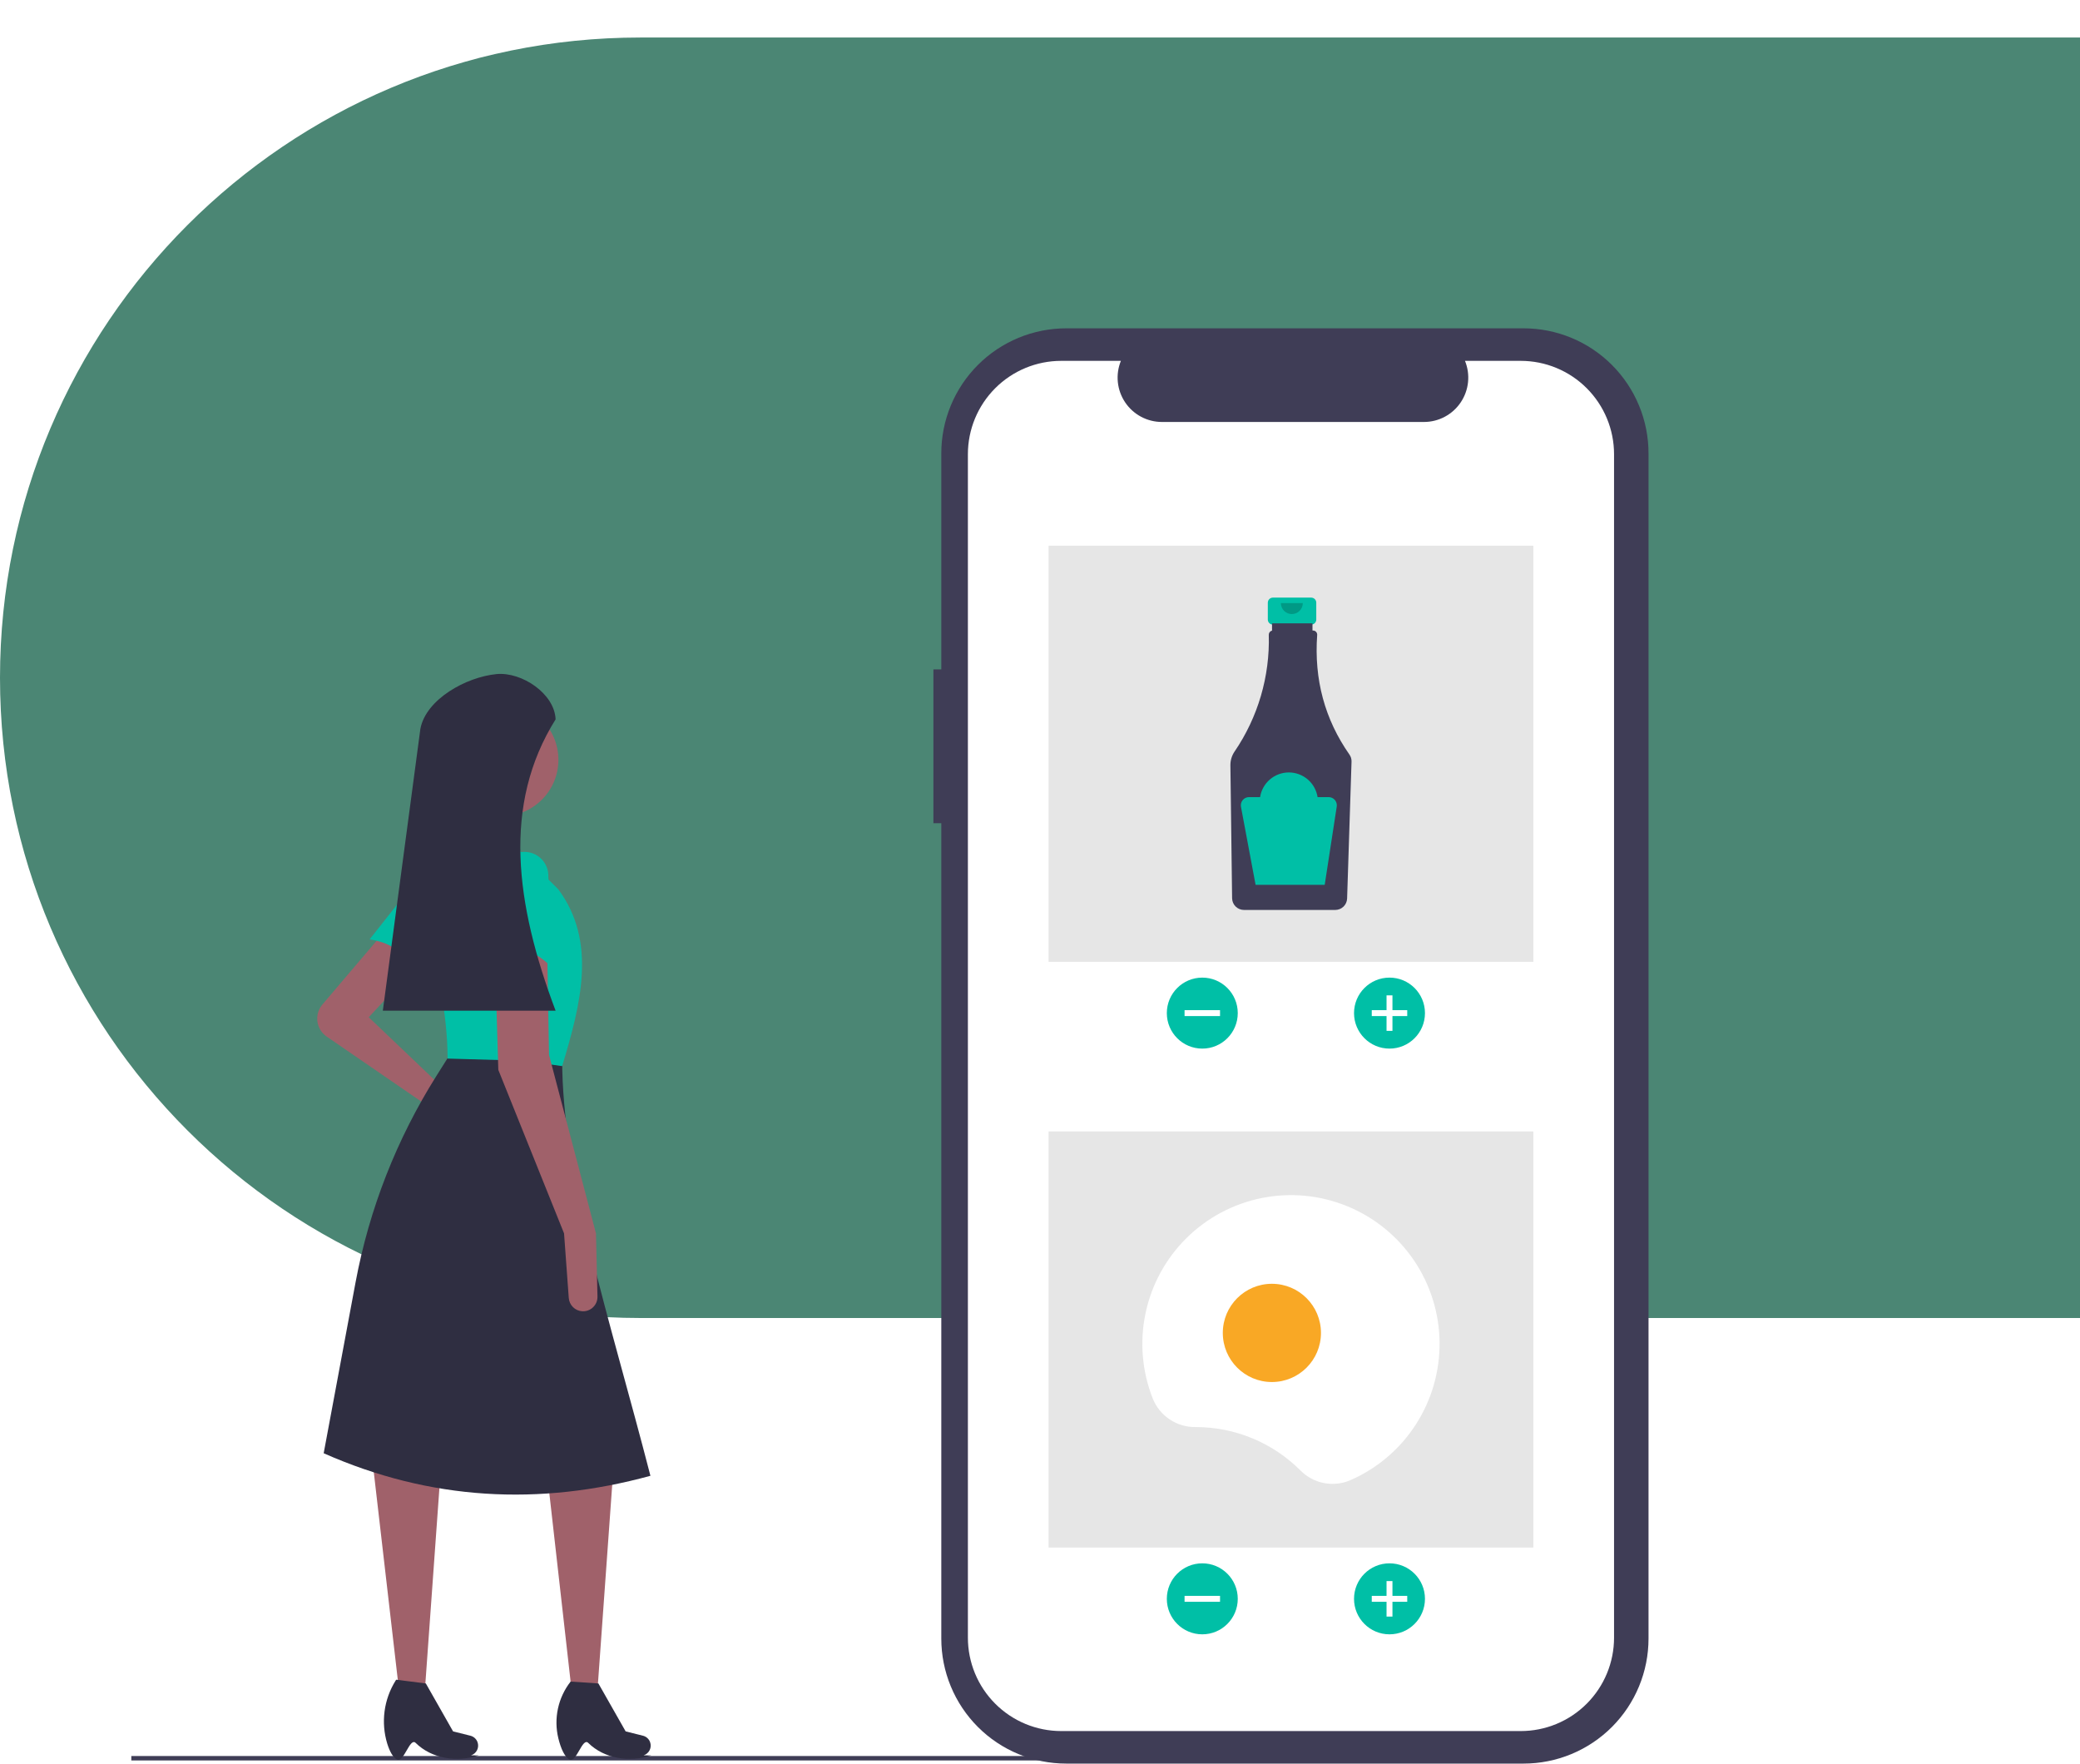 <svg width="887" height="752" viewBox="0 0 887 752" fill="none" xmlns="http://www.w3.org/2000/svg">
<g filter="url(#filter0_i_3_203)">
<path d="M937 0H273C122.226 0 0 122.226 0 273V273C0 423.774 122.226 546 273 546H937V0Z" fill="#4B8674"/>
</g>
<g clip-path="url(#clip0_3_203)">
<path d="M56 748.774H492.606V750.658H56V748.774Z" fill="#3F3D56"/>
<path d="M137.481 428.335C136.64 429.323 136.017 430.477 135.65 431.721C135.284 432.966 135.183 434.274 135.353 435.56C135.524 436.846 135.963 438.083 136.641 439.188C137.32 440.294 138.222 441.245 139.292 441.98L184.477 473.024L204.374 486.297C205.504 487.051 206.874 487.357 208.217 487.156C209.561 486.955 210.781 486.261 211.641 485.209C212.143 484.596 212.505 483.881 212.704 483.113C212.902 482.346 212.931 481.545 212.79 480.765C212.649 479.986 212.34 479.246 211.885 478.597C211.43 477.949 210.839 477.407 210.155 477.009L190.883 465.811L157.25 433.758L178.871 410.519L162.855 398.499L137.481 428.335Z" fill="#A0616A"/>
<path d="M243.736 720.637H254.789L261.354 629.284L233.326 628.483L243.736 720.637Z" fill="#A0616A"/>
<path d="M242.935 750.287C245.882 751.633 248.351 740.728 250.837 743.172C257.791 750.01 268.439 751.499 277.72 748.514L274.472 748.478C275.032 748.297 275.55 748.005 275.994 747.619C276.438 747.233 276.799 746.76 277.055 746.23C277.311 745.701 277.457 745.124 277.484 744.536C277.511 743.948 277.418 743.36 277.212 742.809C276.964 742.15 276.561 741.56 276.036 741.091C275.51 740.622 274.879 740.288 274.196 740.117L266.801 738.267L255.189 717.832L243.336 717.031C240.693 720.402 238.849 724.329 237.941 728.517C237.034 732.704 237.088 737.043 238.098 741.207C239.173 745.6 240.834 749.327 242.935 750.287Z" fill="#2F2E41"/>
<path d="M170.142 720.637H181.195L187.76 629.284L158.931 623.675L170.142 720.637Z" fill="#A0616A"/>
<path d="M169.341 750.287C172.288 751.633 174.757 740.728 177.243 743.172C184.196 750.01 194.844 751.499 204.126 748.514L200.878 748.478C201.438 748.297 201.955 748.005 202.399 747.619C202.843 747.233 203.204 746.76 203.46 746.23C203.717 745.7 203.863 745.124 203.89 744.536C203.917 743.948 203.824 743.36 203.617 742.809C203.37 742.149 202.967 741.56 202.441 741.091C201.916 740.622 201.285 740.287 200.602 740.117L193.206 738.267L181.595 717.832L168.94 716.23L168.621 716.753C166.174 720.698 164.597 725.12 163.994 729.724C163.391 734.328 163.777 739.008 165.124 743.451C166.177 746.825 167.609 749.496 169.341 750.287Z" fill="#2F2E41"/>
<path d="M157.609 400.565C167.774 401.981 174.811 407.551 177.677 418.663L196.36 384.143C197.468 381.949 197.749 379.43 197.151 377.046C196.553 374.661 195.117 372.573 193.105 371.162C190.97 369.665 188.344 369.042 185.764 369.42C183.185 369.797 180.847 371.148 179.231 373.195L157.609 400.565Z" fill="#00BFA6"/>
<path d="M138.031 619.668C183.458 639.782 229.948 642.257 277.369 629.285C260.053 562.077 239.606 501.307 239.732 451.387L193.286 447.381L186.135 458.726C169.168 485.643 157.456 515.536 151.62 546.82L138.031 619.668Z" fill="#2F2E41"/>
<path d="M214.107 348.015C200.839 348.015 190.083 337.252 190.083 323.975C190.083 310.698 200.839 299.934 214.107 299.934C227.375 299.934 238.13 310.698 238.13 323.975C238.13 337.252 227.375 348.015 214.107 348.015Z" fill="#A0616A"/>
<path d="M187.68 366.445L217.309 368.048L222.114 341.604L198.091 337.598L187.68 366.445Z" fill="#A0616A"/>
<path d="M190.884 451.387L223.344 452.302L239.732 454.593C247.776 428.002 254.549 401.472 238.13 379.267L218.911 360.035L190.083 359.234L189.701 359.452C185.123 362.077 181.575 366.184 179.641 371.097C177.708 376.009 177.504 381.435 179.065 386.479C186.219 409.742 190.814 431.71 190.884 451.387Z" fill="#00BFA6"/>
<path d="M240.533 525.912L242.546 553.449C242.654 554.924 243.291 556.31 244.339 557.353C245.388 558.395 246.777 559.023 248.252 559.121C249.101 559.178 249.954 559.057 250.754 558.766C251.554 558.475 252.285 558.02 252.9 557.43C253.515 556.841 254 556.129 254.325 555.342C254.65 554.554 254.808 553.707 254.787 552.855L254.146 525.912L234.126 449.785L233.326 403.307L210.903 402.506L212.505 456.195L240.533 525.912Z" fill="#A0616A"/>
<path d="M208.501 406.512C218.007 402.644 226.886 403.94 234.927 412.122L233.826 372.88C233.687 370.426 232.669 368.104 230.958 366.34C229.248 364.576 226.96 363.488 224.512 363.275C221.915 363.049 219.33 363.825 217.286 365.445C215.242 367.064 213.895 369.405 213.52 371.986L208.501 406.512Z" fill="#00BFA6"/>
<path d="M163.256 430.953H236.929C219.742 385.412 214.2 343.045 236.929 306.746C236.539 295.843 222.564 286.392 211.712 287.436C198.896 288.669 181.673 298.094 179.272 310.753L163.256 430.953Z" fill="#2F2E41"/>
<path d="M398.048 285.434H401.409V193.316C401.409 186.314 402.787 179.381 405.464 172.913C408.142 166.444 412.067 160.567 417.014 155.616C421.961 150.665 427.835 146.738 434.299 144.058C440.763 141.379 447.692 140 454.688 140H649.721C656.717 140 663.646 141.379 670.11 144.058C676.574 146.738 682.447 150.665 687.395 155.616C692.342 160.567 696.267 166.444 698.944 172.913C701.622 179.381 703 186.314 703 193.316V698.684C703 705.686 701.622 712.619 698.944 719.087C696.267 725.556 692.342 731.433 687.395 736.384C682.447 741.335 676.574 745.262 670.11 747.942C663.646 750.621 656.717 752 649.721 752H454.688C447.692 752 440.763 750.621 434.299 747.942C427.835 745.262 421.961 741.335 417.014 736.384C412.067 731.433 408.142 725.556 405.464 719.087C402.787 712.619 401.409 705.686 401.409 698.684V351.006H398.048V285.434Z" fill="#3F3D56"/>
<path d="M452.538 153.871H477.996C476.826 156.743 476.379 159.86 476.695 162.945C477.011 166.031 478.081 168.992 479.81 171.566C481.539 174.141 483.875 176.251 486.61 177.709C489.346 179.168 492.399 179.931 495.498 179.931H607.23C610.33 179.931 613.382 179.168 616.118 177.709C618.854 176.251 621.189 174.141 622.918 171.566C624.647 168.992 625.717 166.031 626.033 162.945C626.35 159.86 625.903 156.743 624.732 153.871H648.51C653.735 153.871 658.909 154.901 663.736 156.902C668.564 158.903 672.95 161.835 676.645 165.533C680.339 169.23 683.27 173.619 685.27 178.45C687.269 183.28 688.298 188.458 688.298 193.686V698.314C688.298 703.542 687.269 708.72 685.27 713.55C683.27 718.381 680.339 722.77 676.645 726.467C672.95 730.165 668.564 733.097 663.736 735.098C658.909 737.099 653.735 738.129 648.51 738.129H452.538C447.313 738.129 442.139 737.099 437.312 735.098C432.485 733.097 428.098 730.165 424.404 726.467C420.709 722.77 417.778 718.381 415.779 713.55C413.779 708.72 412.75 703.542 412.75 698.314V193.686C412.75 183.127 416.942 172.999 424.404 165.533C431.865 158.066 441.986 153.871 452.538 153.871Z" fill="white"/>
<path d="M447.162 232.697H653.886V410.13H447.162V232.697Z" fill="#E6E6E6"/>
<path d="M592.541 447.131C584.187 447.131 577.415 440.354 577.415 431.994C577.415 423.635 584.187 416.858 592.541 416.858C600.895 416.858 607.667 423.635 607.667 431.994C607.667 440.354 600.895 447.131 592.541 447.131Z" fill="#00BFA6"/>
<path d="M584.978 430.733H591.28V424.426H593.801V430.733H600.104V433.256H593.801V439.563H591.28V433.256H584.978V430.733Z" fill="white"/>
<path d="M512.709 447.131C504.355 447.131 497.583 440.354 497.583 431.994C497.583 423.635 504.355 416.858 512.709 416.858C521.063 416.858 527.835 423.635 527.835 431.994C527.835 440.354 521.063 447.131 512.709 447.131Z" fill="#00BFA6"/>
<path d="M505.146 433.256V430.733H520.272V433.256H505.146Z" fill="white"/>
<path d="M542.814 254.826H559.151C559.725 254.826 560.276 255.054 560.682 255.461C561.088 255.867 561.316 256.418 561.316 256.993V264.169C561.316 264.743 561.088 265.295 560.682 265.701C560.276 266.108 559.725 266.336 559.151 266.336H556.443V277.087H545.521V266.336H542.814C542.24 266.336 541.689 266.108 541.283 265.701C540.876 265.295 540.648 264.743 540.648 264.169V256.993C540.648 256.418 540.876 255.867 541.283 255.461C541.689 255.054 542.24 254.826 542.814 254.826Z" fill="#00BFA6"/>
<path d="M526.451 320.495C536.456 305.845 541.571 288.403 541.063 270.666C541.054 270.257 541.187 269.857 541.439 269.534C541.691 269.212 542.046 268.987 542.445 268.897V265.797H559.699V268.854H559.937C560.169 268.854 560.399 268.9 560.614 268.99C560.829 269.079 561.024 269.21 561.188 269.374C561.352 269.539 561.482 269.735 561.571 269.95C561.66 270.165 561.705 270.395 561.705 270.628C561.705 270.671 561.703 270.714 561.7 270.757C560.341 289.717 564.931 306.721 575.47 321.767C576.076 322.632 576.386 323.67 576.353 324.726L574.466 383.123C574.421 384.425 573.874 385.66 572.941 386.569C572.008 387.478 570.76 387.992 569.457 388.002H530.433C529.115 387.991 527.854 387.466 526.918 386.539C525.982 385.611 525.445 384.355 525.421 383.037L524.694 326.338C524.672 324.257 525.286 322.219 526.451 320.495Z" fill="#3F3D56"/>
<path opacity="0.2" d="M546.22 257.164C546.22 258.404 546.712 259.593 547.588 260.47C548.465 261.347 549.653 261.84 550.893 261.84C552.132 261.84 553.32 261.347 554.197 260.47C555.073 259.593 555.565 258.404 555.565 257.164" fill="black"/>
<path d="M532.629 339.893H537.355C537.806 336.964 539.29 334.292 541.538 332.363C543.787 330.433 546.651 329.372 549.613 329.372C552.575 329.372 555.439 330.433 557.688 332.363C559.936 334.292 561.42 336.964 561.871 339.893H566.597C567.1 339.893 567.597 340.002 568.054 340.212C568.51 340.422 568.916 340.729 569.244 341.111C569.571 341.492 569.812 341.941 569.95 342.424C570.088 342.908 570.12 343.416 570.044 343.913L564.911 377.301H535.436L529.201 344.026C529.107 343.522 529.125 343.003 529.253 342.507C529.382 342.011 529.618 341.549 529.945 341.154C530.273 340.76 530.683 340.442 531.147 340.224C531.611 340.006 532.117 339.893 532.629 339.893Z" fill="#00BFA6"/>
<path d="M447.162 482.449H653.886V659.882H447.162V482.449Z" fill="#E6E6E6"/>
<path d="M592.541 696.883C584.187 696.883 577.415 690.106 577.415 681.746C577.415 673.387 584.187 666.61 592.541 666.61C600.895 666.61 607.667 673.387 607.667 681.746C607.667 690.106 600.895 696.883 592.541 696.883Z" fill="#00BFA6"/>
<path d="M584.978 680.485H591.28V674.178H593.801V680.485H600.104V683.008H593.801V689.315H591.28V683.008H584.978V680.485Z" fill="white"/>
<path d="M512.709 696.883C504.355 696.883 497.583 690.106 497.583 681.746C497.583 673.387 504.355 666.61 512.709 666.61C521.063 666.61 527.835 673.387 527.835 681.746C527.835 690.106 521.063 696.883 512.709 696.883Z" fill="#00BFA6"/>
<path d="M505.146 683.008V680.485H520.272V683.008H505.146Z" fill="white"/>
<path d="M509.828 608.501L509.714 608.501C505.822 608.533 502.01 607.391 498.776 605.224C495.542 603.056 493.036 599.964 491.585 596.349C487.012 584.779 485.942 572.119 488.507 559.944C491.071 547.769 497.158 536.619 506.009 527.88C514.86 519.142 526.085 513.202 538.285 510.8C550.484 508.398 563.121 509.64 574.62 514.372C586.12 519.103 595.974 527.116 602.957 537.41C609.94 547.705 613.742 559.828 613.89 572.269C614.038 584.711 610.526 596.921 603.791 607.379C597.055 617.838 587.394 626.083 576.011 631.088C572.473 632.655 568.544 633.116 564.739 632.41C560.935 631.704 557.433 629.864 554.691 627.132C548.812 621.217 541.821 616.526 534.121 613.328C526.421 610.131 518.165 608.49 509.828 608.501Z" fill="white"/>
<path d="M542.385 589.302C530.826 589.302 521.456 579.925 521.456 568.358C521.456 556.791 530.826 547.414 542.385 547.414C553.944 547.414 563.315 556.791 563.315 568.358C563.315 579.925 553.944 589.302 542.385 589.302Z" fill="#F9A825"/>
</g>
<defs>
<filter id="filter0_i_3_203" x="0" y="0" width="937" height="554" filterUnits="userSpaceOnUse" color-interpolation-filters="sRGB">
<feFlood flood-opacity="0" result="BackgroundImageFix"/>
<feBlend mode="normal" in="SourceGraphic" in2="BackgroundImageFix" result="shape"/>
<feColorMatrix in="SourceAlpha" type="matrix" values="0 0 0 0 0 0 0 0 0 0 0 0 0 0 0 0 0 0 127 0" result="hardAlpha"/>
<feMorphology radius="8" operator="dilate" in="SourceAlpha" result="effect1_innerShadow_3_203"/>
<feOffset dy="16"/>
<feGaussianBlur stdDeviation="8"/>
<feComposite in2="hardAlpha" operator="arithmetic" k2="-1" k3="1"/>
<feColorMatrix type="matrix" values="0 0 0 0 0.047 0 0 0 0 0.047 0 0 0 0 0.051 0 0 0 0.1 0"/>
<feBlend mode="normal" in2="shape" result="effect1_innerShadow_3_203"/>
</filter>
<clipPath id="clip0_3_203">
<rect width="647" height="612" fill="white" transform="matrix(-1 0 0 1 703 140)"/>
</clipPath>
</defs>
</svg>
